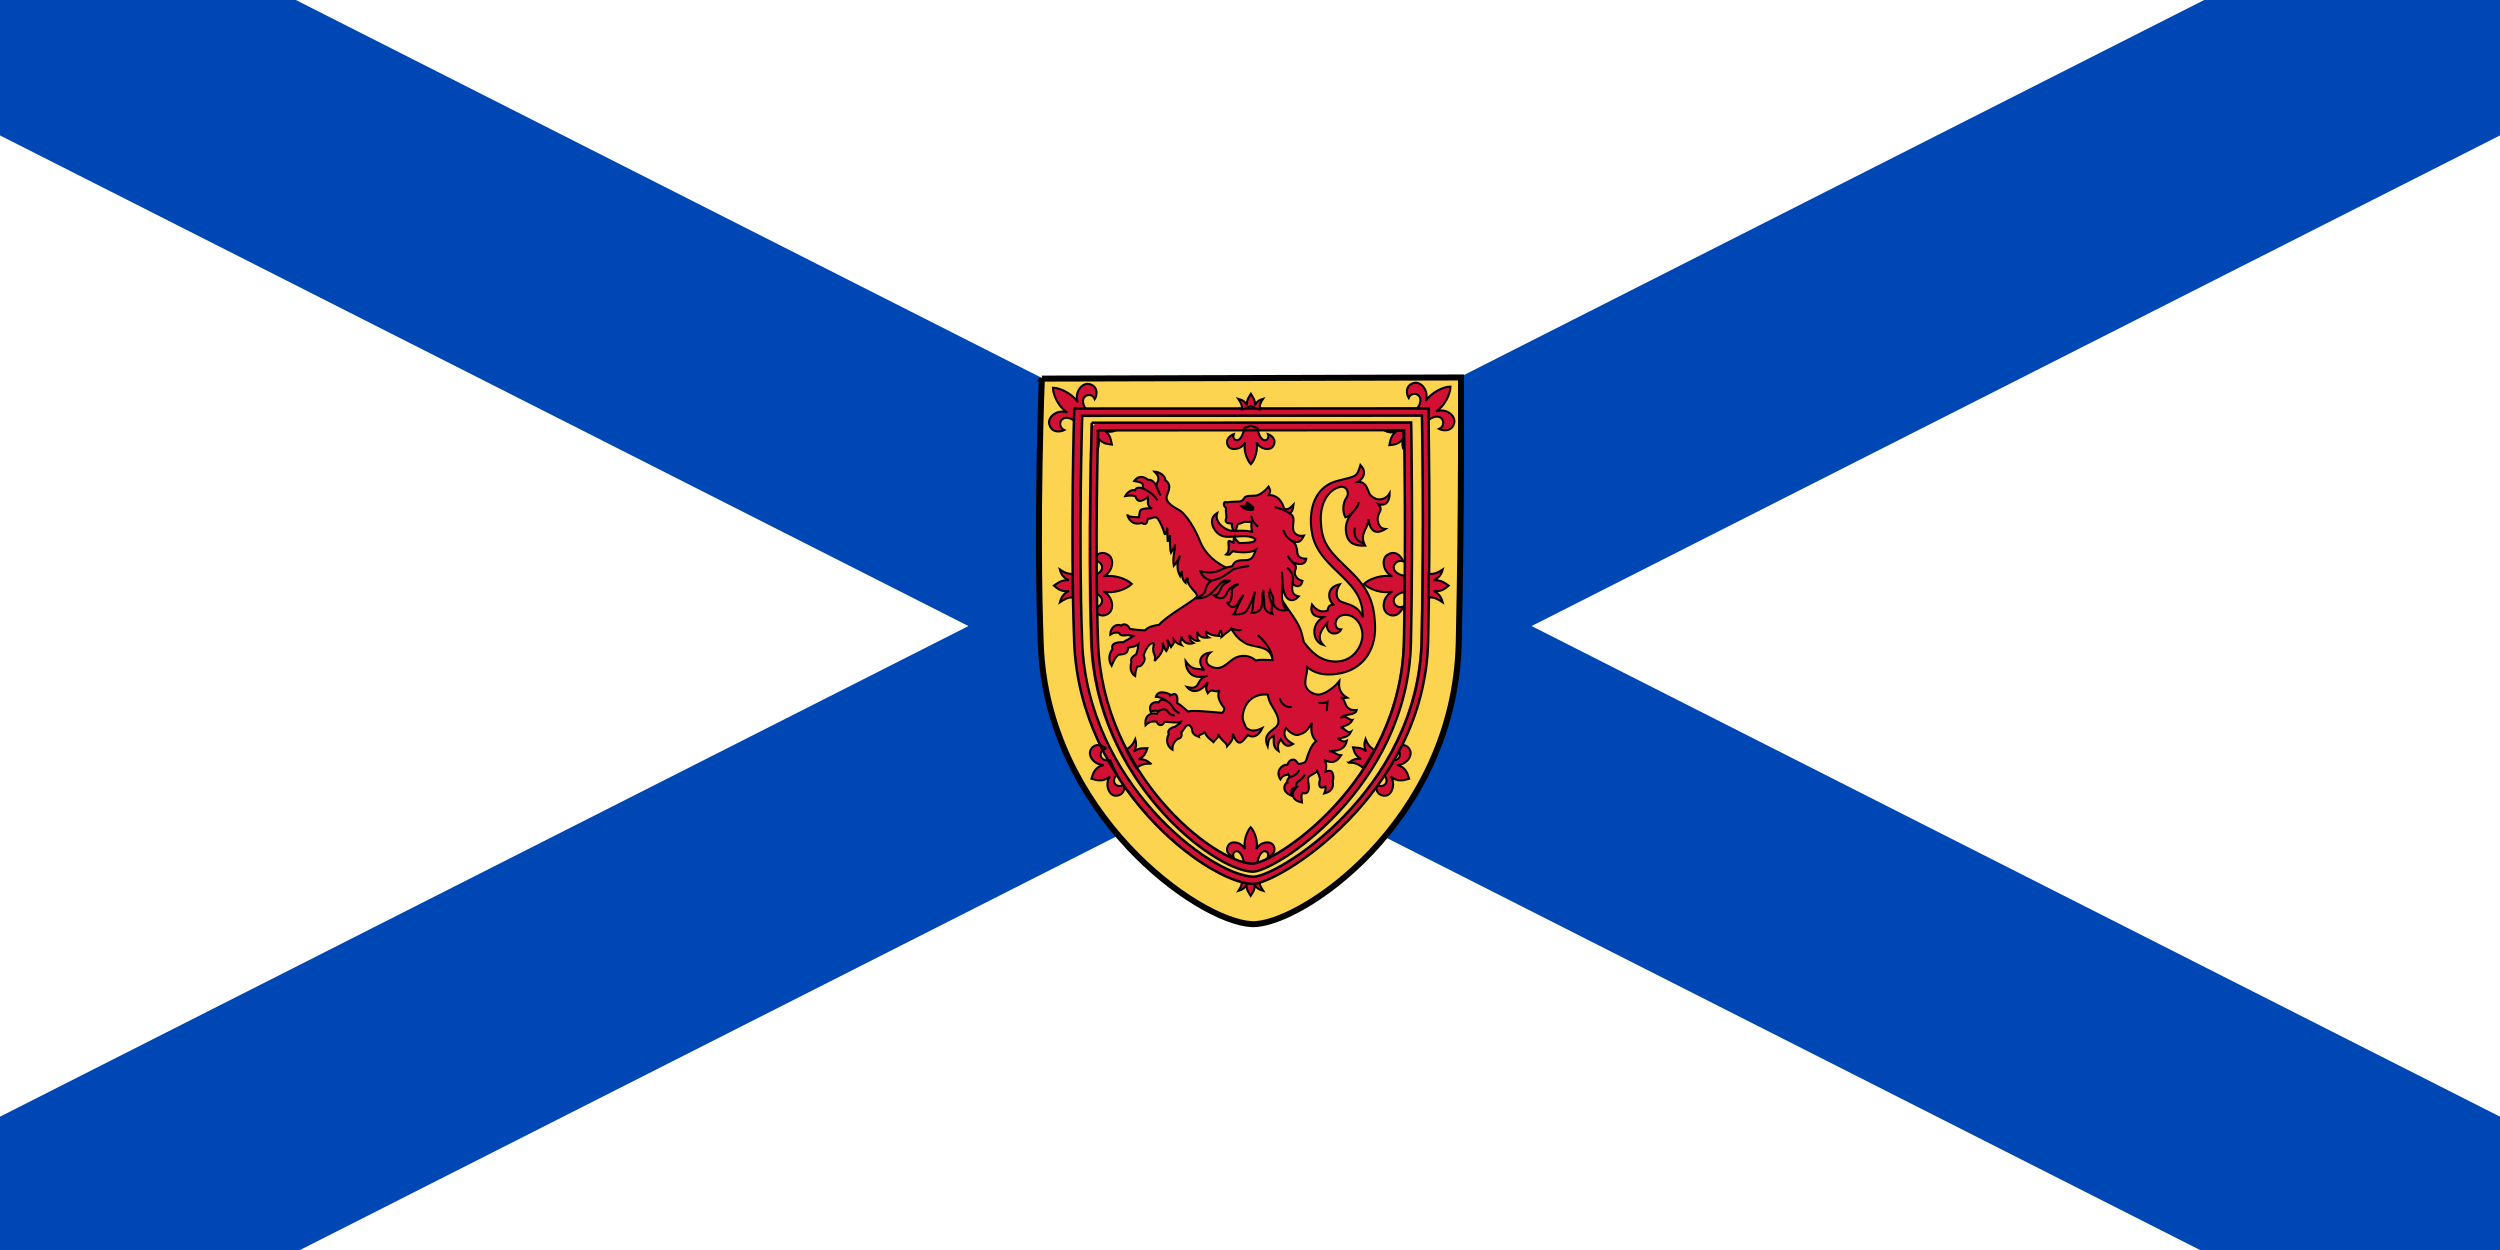 <?xml version="1.0" encoding="UTF-8"?>
<!-- Created with Inkscape (http://www.inkscape.org/) -->
<svg id="svg559" width="1200" height="600" version="1.0" xmlns="http://www.w3.org/2000/svg" xmlns:xlink="http://www.w3.org/1999/xlink">
 <rect id="rect692" width="1200" height="600" fill="#fff" fill-rule="evenodd"/>
 <path id="path691" d="m1200 600v-64l-1058-536h-142v65l1056 535h144z" fill="#0047b6"/>
 <use id="use3091" transform="matrix(-1,0,0,1,1200,0)" width="1200" height="600" xlink:href="#path691"/>
 <path id="path2161" d="m500.08 181.73 201.18-0.547s0.411 60.801-1.064 127.24c-1.923 86.645-77.123 136.44-99.527 135.16-26.123-1.473-98.051-53.334-101.1-134.19-2.251-59.597 0.514-127.67 0.514-127.67z" fill="#fdd44f" fill-rule="evenodd" stroke="#000" stroke-width="2.88"/>
 <path id="path2506" d="m653.02 223.19c-1.81 6.335-2.238 5.199-11.288 7.688-9.276 2.489-12.94 11.085-12.488 20.588 0.453 7.918 2.767 13.343 11.138 21.488 9.05 8.597 13.762 13.144 13.762 23.325-2.262-5.656-6.544-5.918-9.938-7.275-3.167-1.131-3.388-5.156-1.125-8.55-6.335 1.357-5.902 6.998-3.188 9.713-2.036 0.453-2.248 0.889-2.7 2.925-2.941 0.905-4.974 0.242-7.463-2.925-1.131 4.525 1.328 6.112 5.4 6.112-6.109 3.394-5.204 11.729 0 13.312-3.62-3.846-0.425-7.899 1.837-10.388-0.679 5.656 5.204 6.093 6.787 2.925-4.072 0.226-3.631-7.013 2.025-7.013 5.204 0 8.401 5.449 8.175 10.2-0.226 4.751-4.339 12.451-13.162 12.225-7.692-0.226-11.758-5.228-14.925-9.3-0.679-2.941-1.345-5.653-2.25-7.463-2.715-5.882-10.19-13.574-12-20.588-1.244-4.667-15.18-2.695-23.85-1.012 1.993-2.194 3.337-4.361 3.263-5.775-7.692-2.715-12.663-7.92-14.925-13.35-2.036-5.43-6.768-13.565-10.388-15.375-3.846-2.036-6.795-4.296-5.438-7.237 1.131-2.715 1.356-4.53 0.225-5.888-0.339-0.396-0.726-0.787-1.125-1.087 0.026-2.126-3.08-4.088-5.213-4.088 1.584 1.584 2.026 2.465 1.8 4.275-0.905 1.584-0.448 1.343-0.9 2.7-0.73-1.824-2.491-3.343-3.975-3.038-0.007-0.006-0.031 0.006-0.037 0-1.498-1.284-4.344-2.565-6.638 0.562 3.25 0.609 3.259 0.699 4.2 1.688-0.128 0.42-0.077 1.002 0.113 1.95-1.877-0.751-3.421-0.551-3.9 0.825-1.394-0.446-3.659 0.643-4.725 2.775 2.061-0.317 3.703-0.404 4.875 0.113 0.464 1.444 1.395 2.61 2.812 2.138 2.262-0.679 3.188-1.8 3.188-1.8 0.452 1.357-1.142 4.269 2.025 5.4-2.715 0-5.661 0.029-5.888 1.613-0.116 0.695-0.389 1.686-0.375 2.7-1.867-0.142-4.889 0.172-5.737-1.312 1.357 4.072 3.883 4.955 7.05 4.05 2.262 1.357 2.473-0.215 2.925-2.025 1.357 0.226 3.406-1.394 4.537-0.263 1.131 1.131 2.96 5.465 3.413 7.275 0.452 1.584 1.35-1.606 1.35-2.737-1e-5 3.394 0.225 6.787 0.225 6.787 0.452-1.131 1.125-3.188 1.125-3.188-2e-5 2.715-0.229 6.138 0.45 8.4 0.99-1.782 1.799-2.675 1.988-3.938-0.287 4.327-1.287 6.38-0.637 10.275 1.131-1.131 2.058-2.914 2.962-4.95-1.81 4.525-1.357 6.998 0 9.713 0.219-0.983 0.661-1.645 1.05-2.25-0.269 2.07 0.102 4.283 1.613 5.625-2e-5 -1.793 0.741-1.94 1.05-2.475-0.234 2.03 0.081 2.564 1.462 4.537 1.188 1.782 2.745 2.523 3.112 4.5-0.358 0.319-0.737 0.619-1.087 0.938-2.262 2.036-14.686 9.244-17.175 12.638-2.262 0.453-4.978 0.664-6.787 2.7-2.489 0-7.275-0.675-7.275-0.675-0.938-2.251-3.065-2.783-4.162-1.613-2.679-1.242-5.287 1.224-5.287 4.35 1.541-0.963 3.051-1.276 4.312-0.787 0.285 0.951 1.377 1.484 4.05 0.975l2.7 0.487c-2.489 1.81-3.141 1.794-4.725 2.925-2.715 0-6.155 0.208-5.25 3.375-1.584 2.036-2.222 5.009-0.412 7.95 0.874-1.967 1.934-4.765 3.638-5.362 0.275-0.029 0.516-0.043 0.863-0.075 2.489-0.226 3.186-0.925 3.413-3.188 2.036-0.679 2.914-0.179 4.95-1.762-0.226 2.941-1.087 4.95-1.087 4.95-1.865 0.933-2.936 2.327-2.25 3.675-0.695 1.813-0.707 5.272 1.762 6.713 0.179-1.791 0.257-3.532 1.163-4.65 0.848 0.138 1.649-0.134 2.25-0.975 1.357-1.81 1.354-2.501 0.675-4.537 0.679-1.81 1.83-4.27 3.188-5.175 1.131-0.679 2.027-0.909 1.575 0.675-0.905 4.299 1.581 4.295 0.45 7.463 2.941-3.167 4.73-5.193 3.825-8.812 1.131 3.394 1.837 4.05 1.837 4.05 1.357-2.036 0.902-3.854 0.45-5.438 1.357 2.489 1.8 3.413 1.8 3.413 0.905-1.357 1.576-1.376 1.35-3.413 1.357 1.81 2.506 2.022 3.638 2.475-1.131-1.584 0.226-2.24 0-4.05 0.679 2.941 3.361 4.055 5.85 3.15-2.262-1.357-1.571-2.731-2.25-3.862 1.357 1.584 2.953 3.19 4.763 2.737-1.357-1.131-0.033-2.729-0.938-4.312 1.357 2.262 2.306 3.19 5.7 2.737-1.697-0.943-0.903-2.042-1.5-3.038 1.51 1.434 3.456 2.161 6.675 2.362-0.679-1.357 0.45-2.246 0.45-2.925 0.679 2.262 0.901 2.019 0.675 3.15 2.262-2.036 3.859-2.694 4.537-3.825 1.81 3.394 4.075 5.43 6.338 6.787 3.394 2.262 9.736 1.33 12.225 4.95 0.727 0.969 1.087 2.136 1.2 3.413-3.084-0.015-5.319-0.48-7.987 0.188-2.941-2.715-7.483-2.899-10.65-0.863-3.167 2.036-6.12 6.543-11.55 3.375-2.941-1.81-0.869-5.433 0.263-6.338-4.072 0.453-6.81 4.063-2.737 8.588-2.715-1.584-5.229 0.93-9.075-4.5 0.226 4.977 3.184 9.275 10.65 7.013-6.335 1.584-2.735 7.247-9.975 5.438 2.941 3.62 7.26 1.785 9.975-2.288-0.905 3.167-1.131 2.95 0 5.213 2.262-2.715 3.174 0.234 5.662-1.35-1.357 2.489-0.006 5.165 1.125 6.975 1.131 1.584 1.809 1.826 0.225 3.862-5.656-0.453-13.785-1.354-16.5-0.675-2.489-2.036-3.139-2.919-5.175-4.05 0.452-3.394-0.478-4.992-2.288-4.088-0.438 0.195-0.783 0.345-1.087 0.487-0.009-0.161-0.014-0.324-0.037-0.487-1.584-0.905-5.883-2.269-6.787 1.125 1.584-1e-5 4.044 0.931 5.175 2.062-1.921-1.067-2.853-0.939-3.9 0.6-1.537-0.495-5.173 0.22-3.788 4.575 1.357-0.905 2.505-0.45 3.862-0.45-0.352 0.352-0.639 0.812-0.825 1.312-2.324-0.535-6.159 0.127-5.513 5.513 2.138-2.138 4.085-1.879 5.438-1.65 0.121 0.402 0.254 0.742 0.45 0.938 0.905 0.905 2.283 1.136 3.188-0.9 2.489 0 5.839 0.679 7.875 0-0.453 1.131-2.021 1.609-2.7 2.288-2.746 0.634-3.89 2.054-3.112 3.712-1.099 1.837-1.489 5.318 1.762 7.35 0-2.036 0.478-3.404 2.288-4.987 1.584-0.453 2.478-1.113 2.025-3.375 1.357-1.357 2.466-4.319 4.05-3.188 2.262 2.036-0.439 3.628 4.312 5.438-0.452-1.357 3.152-1.343 2.7-2.7 1.131 2.941 2.276 3.365 4.312 5.175 0.905-1.357 2.929-2.467 2.25-3.825 1.584 3.394 4.086 3.814 4.312 5.85 2.262-2.489 2.964-3.36 2.737-6.075 1.584 4.072 2.914 5.411 4.95 3.375 1.81-2.036 2.25-2.7 2.25-2.7 2.489 1.584 5.203 0.471 7.013-3.375-3.394 1.584-5.65 1.774-7.912-0.263-0.905-2.715-2.029-3.394-1.35-6.787 0.453-3.394 3.405-9.49 11.55-9.037 0.089 0.005 0.175-4.6e-4 0.263 0 0.239 1.522 0.704 3.024 1.5 4.537 2.489 4.072 4.81 7.899 3 10.388-1.584 2.489-7.252 3.603-4.537 9.938 0.452-3.394 0.663-3.819 2.925-4.95-2e-5 3.167-0.427 5.428 2.288 7.237-0.679-2.941 0.183-4.305 1.087-5.662 1.81 2.941 2.946 4.097 5.888 2.288-1.584-0.905-5.864-3.389-3.375-7.688 2.489 2.941 4.98 3.829 6.338 3.15 1.584-0.679 3.171-0.459 6.112-5.662-0.679 3.846-0.237 6.324 2.025 8.812-2.489 1.81-3.859 6.326-4.537 8.363-0.453 2.036-1.34 2.06-3.15 2.513-1.584 0.453-1.376-2.025-3.413-2.025-1.283 1e-5 -2.28 1.142-2.737 2.513-0.129-0.041-0.259-0.022-0.412-0.037-2.262 0-5.414 3.166-2.925 7.013 1.357-2.262 2.243-1.835 3.6-2.288 0.042-0.051 0.072-0.094 0.113-0.15 0.236 0.649 0.509 1.061 1.012 1.312-1.231 0.684-1.613 1.595-1.387 2.625-0.14 0.017-0.259 0.041-0.412 0.075-1.584 1.81-1.824 4.528 2.475 6.338-0.204-1.633-0.381-2.366 0.412-3.487 0.56 0.009 1.008-0.462 1.837-0.6-2.489 2.489-2.692 6.144 2.737 7.275-0.216-2.373-0.642-3.317 0.3-4.575 1.06 0.41 2.065 0.257 2.625-0.863 0.905-2.036-0.226-4.303 0-6.112 0.226-1.584 3.408-2.016 4.312-3.6 1.131 2.262 1.387 4.05 1.387 4.05-0.677 2.256-0.701 5.189 2.663 3.413 0.163 0.878-0.107 2.05-0.637 3.375 3.899-1.026 4.623-3.19 4.05-6.112 0.373-0.667 0.419-1.44 0.225-2.7-0.452-2.941-2.469-2.065-3.6-1.613 0.226-1.584 0.643-2.949-0.263-5.438 3.394 1.357 5.236 1.145 7.725-2.475-2.715-0.226-3.173-1.799-5.888-2.025 4.751-1e-5 7.72-0.915 8.625-4.987-2.036 1.131-3.18-0.674-4.537-0.9 2.262-0.679 5.205-0.471 6.562-3.413-1.81 1.131-3.215-2.025-5.025-2.025 3.167-1.131 4.569-1.564 5.7-3.6-1.81 0.226-3.438-2.936-5.7-0.9 2.036-2.489 7.046-0.921 7.725-3.862-2.036 0.226-3.856-0.215-4.987-2.025-0.905-1.81-1.154-3.862-2.737-3.862 2.036 0.226 3.188 0 3.188 0-2.715-1.584-4.315-3.84-3.862-7.912-2.941 3.62-7.898 6.79-10.612 6.338-2.715-0.452-5.889-2.266-5.662-6.112 0.226-3.394 0.938-4.071 0.938-7.013 2.941 2.489 7.462 4.319 14.475 3.188 11.538-1.584 18.528-10.657 18.075-23.1-0.452-12.217-3.618-18.547-14.025-28.275-9.728-9.05-11.547-13.115-12-21.712-0.452-9.276 3.835-15.143 8.812-16.5 3.394-1.131 5.222 2.686 3.413 5.175-1.584 2.262-2.034 6.359-0.45 9.3 1.81-0.452 2.051-1.379 4.088-2.962-3.62 3.394-4.771 8.152-3.188 12.45 1.81 4.525 6.551 4.088 8.588 4.088-3.167-5.882 1.613-7.924 1.613-12.675 0.679 5.656 3.386 7.666 8.137 4.725-3.62-0.226-4.28-4.525-3.375-6.787 0.679-2.036 2.036-2.498 0-5.213 4.072 1.358 5.4-2.008 5.4-5.175-1.584 2.715-4.526 3.379-6.562 2.7-1.81-0.905-2.921-1.564-3.6-3.6-0.679-1.584-1.594-4.764-4.987-4.537 2.941-2.036 4.066-4.97 1.125-8.137z" fill="#d21034" stroke="#000" stroke-width=".999"/>
 <path id="path2499" d="m515.82 198.51v-1.984h1.984 3.471c-4.463-6.694 2.727-8.926 4.215-4.959 0.992-1.488 1.984-5.951-2.479-7.19-3.719-0.992-7.438 4.215-5.703 8.678-2.479-3.967-8.43-6.942-11.901-6.942 0 3.471 2.975 9.67 6.942 11.901-4.711-1.736-9.67 1.984-8.678 5.703 1.24 4.463 5.703 3.471 7.19 2.727-3.967-1.736-1.736-8.926 4.959-4.463v-3.471z" fill="#d21034" stroke="#000" stroke-width=".999"/>
 <path id="path2501" d="m526.99 210.14c2.232 2.975 4.711 2.975 6.694 3.223-0.496-1.984-0.496-4.463-3.223-6.447 1.984 0.496 3.471 0.496 5.455-0.496h-8.926v8.926c0.496-1.736 0.744-3.223 0-5.207z" fill="#d21034" stroke="#000" stroke-width=".999"/>
 <path id="path2510" d="m608.92 233.57c-1.81 2.263-4.303 4.086-6.112 4.312-2.036 0.226-4.984-0.234-5.662 1.35-0.905 1.357-1.599 1.575-4.088 1.575-2.489 0-3.82 0.451-4.725 0.225-1.131-0.226-1.359 1.605 0.225 2.962-0.452 2.036 0.453 3.631 0 4.763-0.452 1.131-0.461 2.249 1.575 2.475 0.434 0.043 0.833 0.101 1.238 0.15-0.241 0.994-0.013 2.312 1.012 3.45-0.077 0.005-0.148-0.005-0.225 0-3.394 0.226-9.496-3.837-7.912-8.588-2.489 1.357-3.614 4.518-1.125 8.137 2.489 3.62 5.415 3.414 9.488 3.188 4.18-0.22 7.31-0.649 9.975 1.2 0.01 0.665-0.438 1.189-1.837 1.5-1.183 0.263-3.734 0.435-5.888 0.412-1.01-1.04-2.054-1.743-2.25-3.112-0.36 0.54-0.565 1.92-0.525 2.925-0.258-0.056-0.466-0.145-0.6-0.225-1.357-0.679-2.026-1.135-1.8 0.675 0.226 2.036 0.232 4.081-1.125 5.213 2.036 0.453 1.566-0.218 3.15-1.575 3.394 0.679 8.611 0.909 11.1-0.675-1.131 2.715-1.366 4.987-5.213 4.987-3.846 0-4.981 0.436-6.112 2.925-3.167 0.453-4.073 1.119-6.787 2.25-2.715 1.131-6.099 0.677-8.588 0.225 0.905 2.262 3.173 4.312 5.888 4.312-2.262 0.679-3.186 3.405-3.413 4.763-0.226 1.584-2.273 2.92-4.987 3.825 4.525 0.226 6.804-0.913 10.65-5.438 4.072-4.751 3.396-2.471 6.338-3.15-2.036 1.357-3.632 1.6-4.537 3.862-1.131 2.262-1.339 3.149-3.375 3.375 2.941 2.036 4.981 1.589 6.112-0.9 0.905-2.489 3.4-4.311 5.662-4.537-3.167 1.81-3.188 2.049-3.188 4.537 1e-5 2.489-0.893 5.181-2.25 4.05 1.357 2.715 3.141 2.971 4.725 1.387 1.357-1.81 1.604-3.405 3.188-4.763-1.357 2.262-2.735 5.208-3.188 6.112-0.679 1.131-0.67 2.245-1.575 3.15 2.036 0.226 5.207-0.218 6.112-1.575 0.99-1.386 3.357-6.068 4.088-9.338-0.669 4.11-0.9 5.46-0.9 6.862 1e-5 1.357-0.713 3.375-0.713 3.375 2.715-2e-5 4.761-1.109 4.987-4.05 0.226-2.941-0.004-4.073 0.675-6.787 1e-5 3.62 0.45 4.073 0.45 6.787 1e-5 2.715 1.374 3.821 3.862 4.5-1.131-2.489 0.682-3.171-0.675-6.112-1.131-2.941-1.129-3.365-0.45-5.175 1.131 3.167 1.801 2.911 1.575 5.4-0.226 2.489 2.718 4.992 6.338 4.088-2.036-2.036-2.705-6.566-1.8-12.675 0.226 7.466 4.068 9.959 7.688 6.112-2.715-0.679-3.641-2.04-2.962-6.112 2.036 2.036 4.31 1.365 4.763-1.35-3.167-0.679-4.053-3.405-3.6-4.763 0.679-1.584 0.645-2.468-0.713-3.825 2.715 0.679 5.66 1.105 6.112-2.062-2.262 0-4.049-0.663-4.275-2.925-0.226-2.262-0.478-4.08-2.288-5.438 2.941 0.679 3.854 0.467 5.438-2.7-2.715 0.452-4.986-0.698-5.213-3.413-0.226-2.715 1.366-5.654-1.575-7.237 1.357-1.131 1.574-2.239 1.8-4.275-1.131 1.131-2.238 2.704-4.5 2.025-0.905-3.62-3.39-6.789-7.463-6.562 0.905-1.81 1.131-1.825 0-4.088zm-8.175 16.762c0 1.074-0.279 2.983 0.225 4.875-2.616-0.483-5.143-0.553-7.912-0.412 0.547-1.308 0.737-2.536 1.2-3.3 0.599-0.063 1.179-0.196 1.762-0.487 2.036-1.131 2.915 0.004 4.725-0.675z" fill="#d21034" stroke="#000" stroke-width=".999"/>
 <path id="path2518" d="m600.76 247.61c-0.226 1.81 1.81 4.298 3.167 5.204" fill="none" stroke="#000" stroke-width=".999"/>
 <path id="path2520" d="m620.45 259.83c-2.715-1.584-3.394-2.941-4.525-5.43" fill="none" stroke="#000" stroke-width=".999"/>
 <path id="path2522" d="m620.9 270.24c-0.905-1.131-2.263-1.81-2.715-3.62" fill="none" stroke="#000" stroke-width=".999"/>
 <path id="path2524" d="m620.45 280.19c0.679-3.846-0.679-6.335-2.715-7.692" fill="none" stroke="#000" stroke-width=".999"/>
 <path id="path2526" d="m615.69 280.19c-0.226-2.036-0.226-4.977-0.452-5.656" fill="none" stroke="#000" stroke-width=".999"/>
 <path id="path2528" d="m599.63 271.59c-2.715 0.679-4.525 0.679-6.561 1.358-2.036 0.452-1.357 0.905-4.072 2.489-2.715 1.81-4.072 2.489-7.013 3.167" fill="none" stroke="#000" stroke-width=".999"/>
 <path id="path2530" d="m603.7 304.85c3.62 3.167 6.561 7.013 7.013 10.86" fill="none" stroke="#000" stroke-width=".999"/>
 <path id="path2532" d="m591.03 301.69c2.715 0.905 3.394 0.905 4.977 0.679" fill="none" stroke="#000" stroke-width=".999"/>
 <path id="path2534" d="m548.73 234.49c2.262 0.905 5.656 3.394 6.787 5.656" fill="none" stroke="#000" stroke-width=".999"/>
 <path id="path2536" d="m555.06 233.36c0.679 1.81 1.357 3.167 2.036 4.525" fill="none" stroke="#000" stroke-width=".999"/>
 <path id="path2538" d="m649.86 245.35c1.131-1.81 2.263-2.489 2.263-4.299" fill="none" stroke="#000" stroke-width=".999"/>
 <path id="path2540" d="m650.31 253.27c-0.453 3.62 0 6.335 4.751 7.692" fill="none" stroke="#000" stroke-width=".999"/>
 <path id="path2542" d="m597.59 243.09c0.453-0.905 1.131-1.81 1.131-1.81 1.131 1.131 3.62 1.81 2.715 3.394-2.715 0.453-4.525-0.679-5.43-1.584h1.584z" stroke="#000" stroke-width=".999"/>
 <path id="path2544" d="m611.85 243.54c2.262 0.226 5.882 1.81 7.24 2.941" fill="none" stroke="#000" stroke-width=".999"/>
 <path id="path2546" d="m632.89 337.43c2.036-0.226 2.715 0.453 4.298-0.679 0 1.81-0.452 3.167-0.226 4.525" fill="none" stroke="#000" stroke-width=".999"/>
 <path id="path2548" d="m614.34 335.17c0.226 2.262 3.167 4.977 5.656 4.072" fill="none" stroke="#000" stroke-width=".999"/>
 <path id="path2550" d="m560.04 336.53c1.584 0.679 2.262 2.036 2.941 2.941 0.452 1.131 1.584 2.036 3.167 2.941" fill="none" stroke="#000" stroke-width=".999"/>
 <path id="path2552" d="m556.19 341.28c2.036-1.131 3.62-1.131 4.525 0.453 0.905 1.357 1.584 1.357 3.167 1.81" fill="none" stroke="#000" stroke-width=".999"/>
 <path id="path2554" d="m619.31 372.95c2.262-0.679 3.394-1.357 4.299-3.394" fill="none" stroke="#000" stroke-width=".999"/>
 <path id="path2556" d="m622.25 377.93c-0.226-2.036 0.226-2.489 1.357-3.167 1.357-0.905 2.263-2.036 2.715-2.941" fill="none" stroke="#000" stroke-width=".999"/>
 <path id="path2559" d="m523.92 284.17c8.517 1.807 4.646 8.775 0.516 6.968 0.516 1.807 3.097 5.936 7.226 3.613 3.613-2.065 2.581-8.517-2.065-10.84 4.646 1.29 11.098-1.032 13.678-3.613-2.581-2.581-9.033-4.646-13.678-3.613 4.646-2.065 5.678-8.775 2.065-10.581-4.129-2.323-6.71 1.807-7.226 3.355 4.129-1.548 8.001 5.162-0.516 6.968v7.743z" fill="#d21034" stroke="#000" stroke-width=".999"/>
 <path id="path2561" d="m515.44 286.79c-2.581-0.258-4.387 0.774-6.71 2.323 0.774-2.839 2.065-4.388 4.387-5.42-3.871 0.516-5.678-1.29-7.226-2.581 1.548-1.032 3.355-2.839 7.226-2.581-2.323-1.032-3.613-2.323-4.387-5.162 2.323 1.548 4.129 2.323 6.71 2.065v11.356z" fill="#d21034" stroke="#000" stroke-width=".999"/>
 <path id="path2564" d="m661.17 376.75c2.499 1.817 6.588-1.136 2.953-4.998 1.363-2.272 2.272-4.543 3.18-6.815 5.906 0.909 5.679-4.998 2.272-5.452v-0.454c1.363-1.136 4.998-2.726 7.042 0.682 1.817 2.953-1.59 7.497-6.133 7.497 4.089 0.909 4.998 3.635 5.906 6.588-2.953 0.909-5.906 1.59-8.86-1.136 2.499 3.635 0.682 9.087-2.726 9.314-3.18 0-4.089-2.272-4.316-4.089 0.227-0.454 0.454-0.909 0.681-1.136z" fill="#d21034" stroke="#000" stroke-width=".999"/>
 <path id="path2566" d="m647.41 366.06c2.025-1.582 3.687-2.065 5.941-1.788-3.018-1.515-3.418-3.853-3.9-5.514 1.804 0.221 3.916-0.206 6.4 1.93-1.131-1.97-1.163-3.576-0.408-6.001 0.878 2.168 1.416 3.378 4.154 5.316-1.713 2.765-3.228 5.783-5.392 8.493-2.709-2.164-4.288-2.358-6.796-2.437z" fill="#d21034" stroke="#000" stroke-width=".999"/>
 <path id="path2571" d="m604.23 422.54c-1.173 0.391-2.345 0.977-3.322 1.368l-0.586 0.195-0.586-0.195c-0.977-0.391-2.15-0.977-3.322-1.368h-0.391c0.195 2.15-0.391 3.322-1.563 5.082 1.954-0.586 3.127-1.368 3.909-3.127-0.195 2.736 1.173 4.104 1.954 5.472 0.782-1.368 2.15-2.736 1.954-5.472 0.782 1.759 1.954 2.541 4.104 3.127-1.173-1.759-1.954-2.932-1.759-5.082h-0.391z" fill="#d21034" stroke="#000" stroke-width=".999"/>
 <path id="path4525" d="m517.57 198.04 166.89-0.469s0.341 52.178-0.882 109.2c-1.596 74.356-71.123 116.54-82.563 115.99-21.682-1.041-81.338-45.769-83.871-115.15-1.867-51.144 0.426-109.56 0.426-109.56z" fill="none" stroke="#d21034" stroke-width="3.6"/>
 <path id="path2569" d="m608.53 411.5c1.173-0.391 4.495-2.345 2.736-5.668-1.563-2.541-6.449-1.759-8.209 1.759 0.977-3.518-0.782-8.404-2.736-10.554-1.954 2.15-3.518 7.036-2.736 10.554-1.759-3.518-6.645-4.3-8.013-1.759-1.954 3.322 1.368 5.277 2.541 5.668-1.173-3.127 3.518-5.668 5.082 2.932l3.127 1.173c0.782-0.195 1.954-0.782 3.127-1.173 1.563-8.599 6.254-6.059 5.082-2.932z" fill="#d21034" stroke="#000" stroke-width=".999"/>
 <path id="path5496" d="m525.3 204.5 150.7-0.442s0.308 49.156-0.796 102.87c-1.441 70.05-64.224 109.79-74.553 109.27-19.579-0.981-73.448-43.119-75.735-108.48-1.686-48.182 0.385-103.22 0.385-103.22z" fill="none" stroke="#d21034" stroke-width="3.6"/>
 <path id="path2336" d="m539.1 376.75c-2.499 1.817-6.588-1.136-2.953-4.998-1.363-2.272-2.272-4.543-3.18-6.815-5.906 0.909-5.679-4.998-2.272-5.452v-0.454c-1.363-1.136-4.998-2.726-7.042 0.682-1.817 2.953 1.59 7.497 6.133 7.497-4.089 0.909-4.998 3.635-5.906 6.588 2.953 0.909 5.906 1.59 8.86-1.136-2.499 3.635-0.682 9.087 2.726 9.314 3.18 0 4.089-2.272 4.316-4.089-0.227-0.454-0.454-0.909-0.681-1.136z" fill="#d21034" stroke="#000" stroke-width=".999"/>
 <path id="path2338" d="m552.38 366.55c-1.94-1.686-3.573-2.255-5.84-2.097 3.093-1.355 3.615-3.669 4.184-5.303-1.813 0.127-3.9-0.41-6.493 1.593 1.233-1.908 1.349-3.51 0.721-5.971-0.99 2.119-1.591 3.299-4.426 5.092 1.566 2.851 2.921 5.944 4.94 8.764 2.819-2.019 4.405-2.13 6.914-2.078z" fill="#d21034" stroke="#000" stroke-width=".999"/>
 <path id="path6644" d="m515.64 196.11 169.98-0.083s1.113 54.493-0.11 111.51c-1.596 74.356-73.053 117.31-84.492 116.76-21.682-1.041-82.882-46.927-85.415-116.31-1.867-51.144 0.041-111.88 0.041-111.88z" fill="none" stroke="#000" stroke-width="1.2"/>
 <path id="path2346" d="m685.83 197.96v-1.984h-1.984-3.471c4.463-6.694-2.727-8.926-4.215-4.959-0.992-1.488-1.984-5.951 2.479-7.19 3.719-0.992 7.438 4.215 5.703 8.678 2.479-3.967 8.43-6.942 11.901-6.942 0 3.471-2.975 9.67-6.942 11.901 4.711-1.736 9.67 1.984 8.678 5.703-1.24 4.463-5.703 3.471-7.19 2.727 3.967-1.736 1.736-8.926-4.959-4.463v-3.471z" fill="#d21034" stroke="#000" stroke-width=".999"/>
 <path id="path2348" d="m673.61 210.45c-2.232 2.975-4.711 2.975-6.694 3.223 0.496-1.984 0.496-4.463 3.223-6.447-1.984 0.496-3.471 0.496-5.455-0.496h8.926v8.926c-0.496-1.736-0.744-3.223 0-5.207z" fill="#d21034" stroke="#000" stroke-width=".999"/>
 <path id="path2362" d="m674.06 284.17c-8.517 1.807-4.646 8.775-0.516 6.968-0.516 1.807-3.097 5.936-7.226 3.613-3.613-2.065-2.581-8.517 2.065-10.84-4.646 1.29-11.098-1.032-13.678-3.613 2.581-2.581 9.033-4.646 13.678-3.613-4.646-2.065-5.678-8.775-2.065-10.581 4.129-2.323 6.71 1.807 7.226 3.355-4.129-1.548-8.001 5.162 0.516 6.968v7.743z" fill="#d21034" stroke="#000" stroke-width=".999"/>
 <path id="path2364" d="m685.78 286.79c2.581-0.258 4.387 0.774 6.71 2.323-0.774-2.839-2.065-4.388-4.387-5.42 3.871 0.516 5.678-1.29 7.226-2.581-1.548-1.032-3.355-2.839-7.226-2.581 2.323-1.032 3.613-2.323 4.387-5.162-2.323 1.548-4.129 2.323-6.71 2.065v11.356z" fill="#d21034" stroke="#000" stroke-width=".999"/>
 <path id="path2378" d="m592.21 208.39c-1.173 0.391-4.495 2.345-2.736 5.668 1.563 2.541 6.449 1.759 8.209-1.759-0.977 3.518 0.782 8.404 2.736 10.554 1.954-2.15 3.518-7.036 2.736-10.554 1.759 3.518 6.645 4.3 8.013 1.759 1.954-3.322-1.368-5.277-2.541-5.668 1.173 3.127-3.518 5.668-5.082-2.932l-3.127-1.173c-0.782 0.195-1.954 0.782-3.127 1.173-1.563 8.599-6.254 6.059-5.081 2.932z" fill="#d21034" stroke="#000" stroke-width=".999"/>
 <path id="path2380" d="m596.51 196.51c1.173-0.391 2.345-0.977 3.322-1.368l0.586-0.195 0.586 0.195c0.977 0.391 2.15 0.977 3.322 1.368h0.391c-0.195-2.15 0.391-3.322 1.563-5.082-1.954 0.586-3.127 1.368-3.909 3.127 0.195-2.736-1.173-4.104-1.954-5.472-0.782 1.368-2.15 2.736-1.954 5.472-0.782-1.759-1.954-2.541-4.104-3.127 1.173 1.759 1.954 2.932 1.759 5.082h0.391z" fill="#d21034" stroke="#000" stroke-width=".999"/>
 <path id="path8584" d="m519.46 199.58 163.07-0.081s1.068 52.836-0.106 108.12c-1.531 72.095-70.084 113.74-81.059 113.21-20.801-1.01-79.514-45.5-81.944-112.77-1.792-49.589 0.039-108.47 0.039-108.47z" fill="none" stroke="#000" stroke-width="1.2"/>
 <path id="path8586" d="m524.04 202.92 153.31-0.079s1.004 51.461-0.099 105.31c-1.439 70.219-65.888 110.78-76.206 110.26-19.556-0.983-74.753-44.316-77.038-109.84-1.684-48.299 0.037-105.65 0.037-105.65z" fill="none" stroke="#000" stroke-width="1.2"/>
 <path id="path8588" d="m527.1 206.54 146.88-0.076s0.962 49.676-0.095 101.65c-1.379 67.783-63.125 106.94-73.009 106.44-18.736-0.949-71.618-42.779-73.807-106.03-1.614-46.623 0.035-101.99 0.035-101.99z" fill="none" stroke="#000" stroke-width="1.2"/>
</svg>
